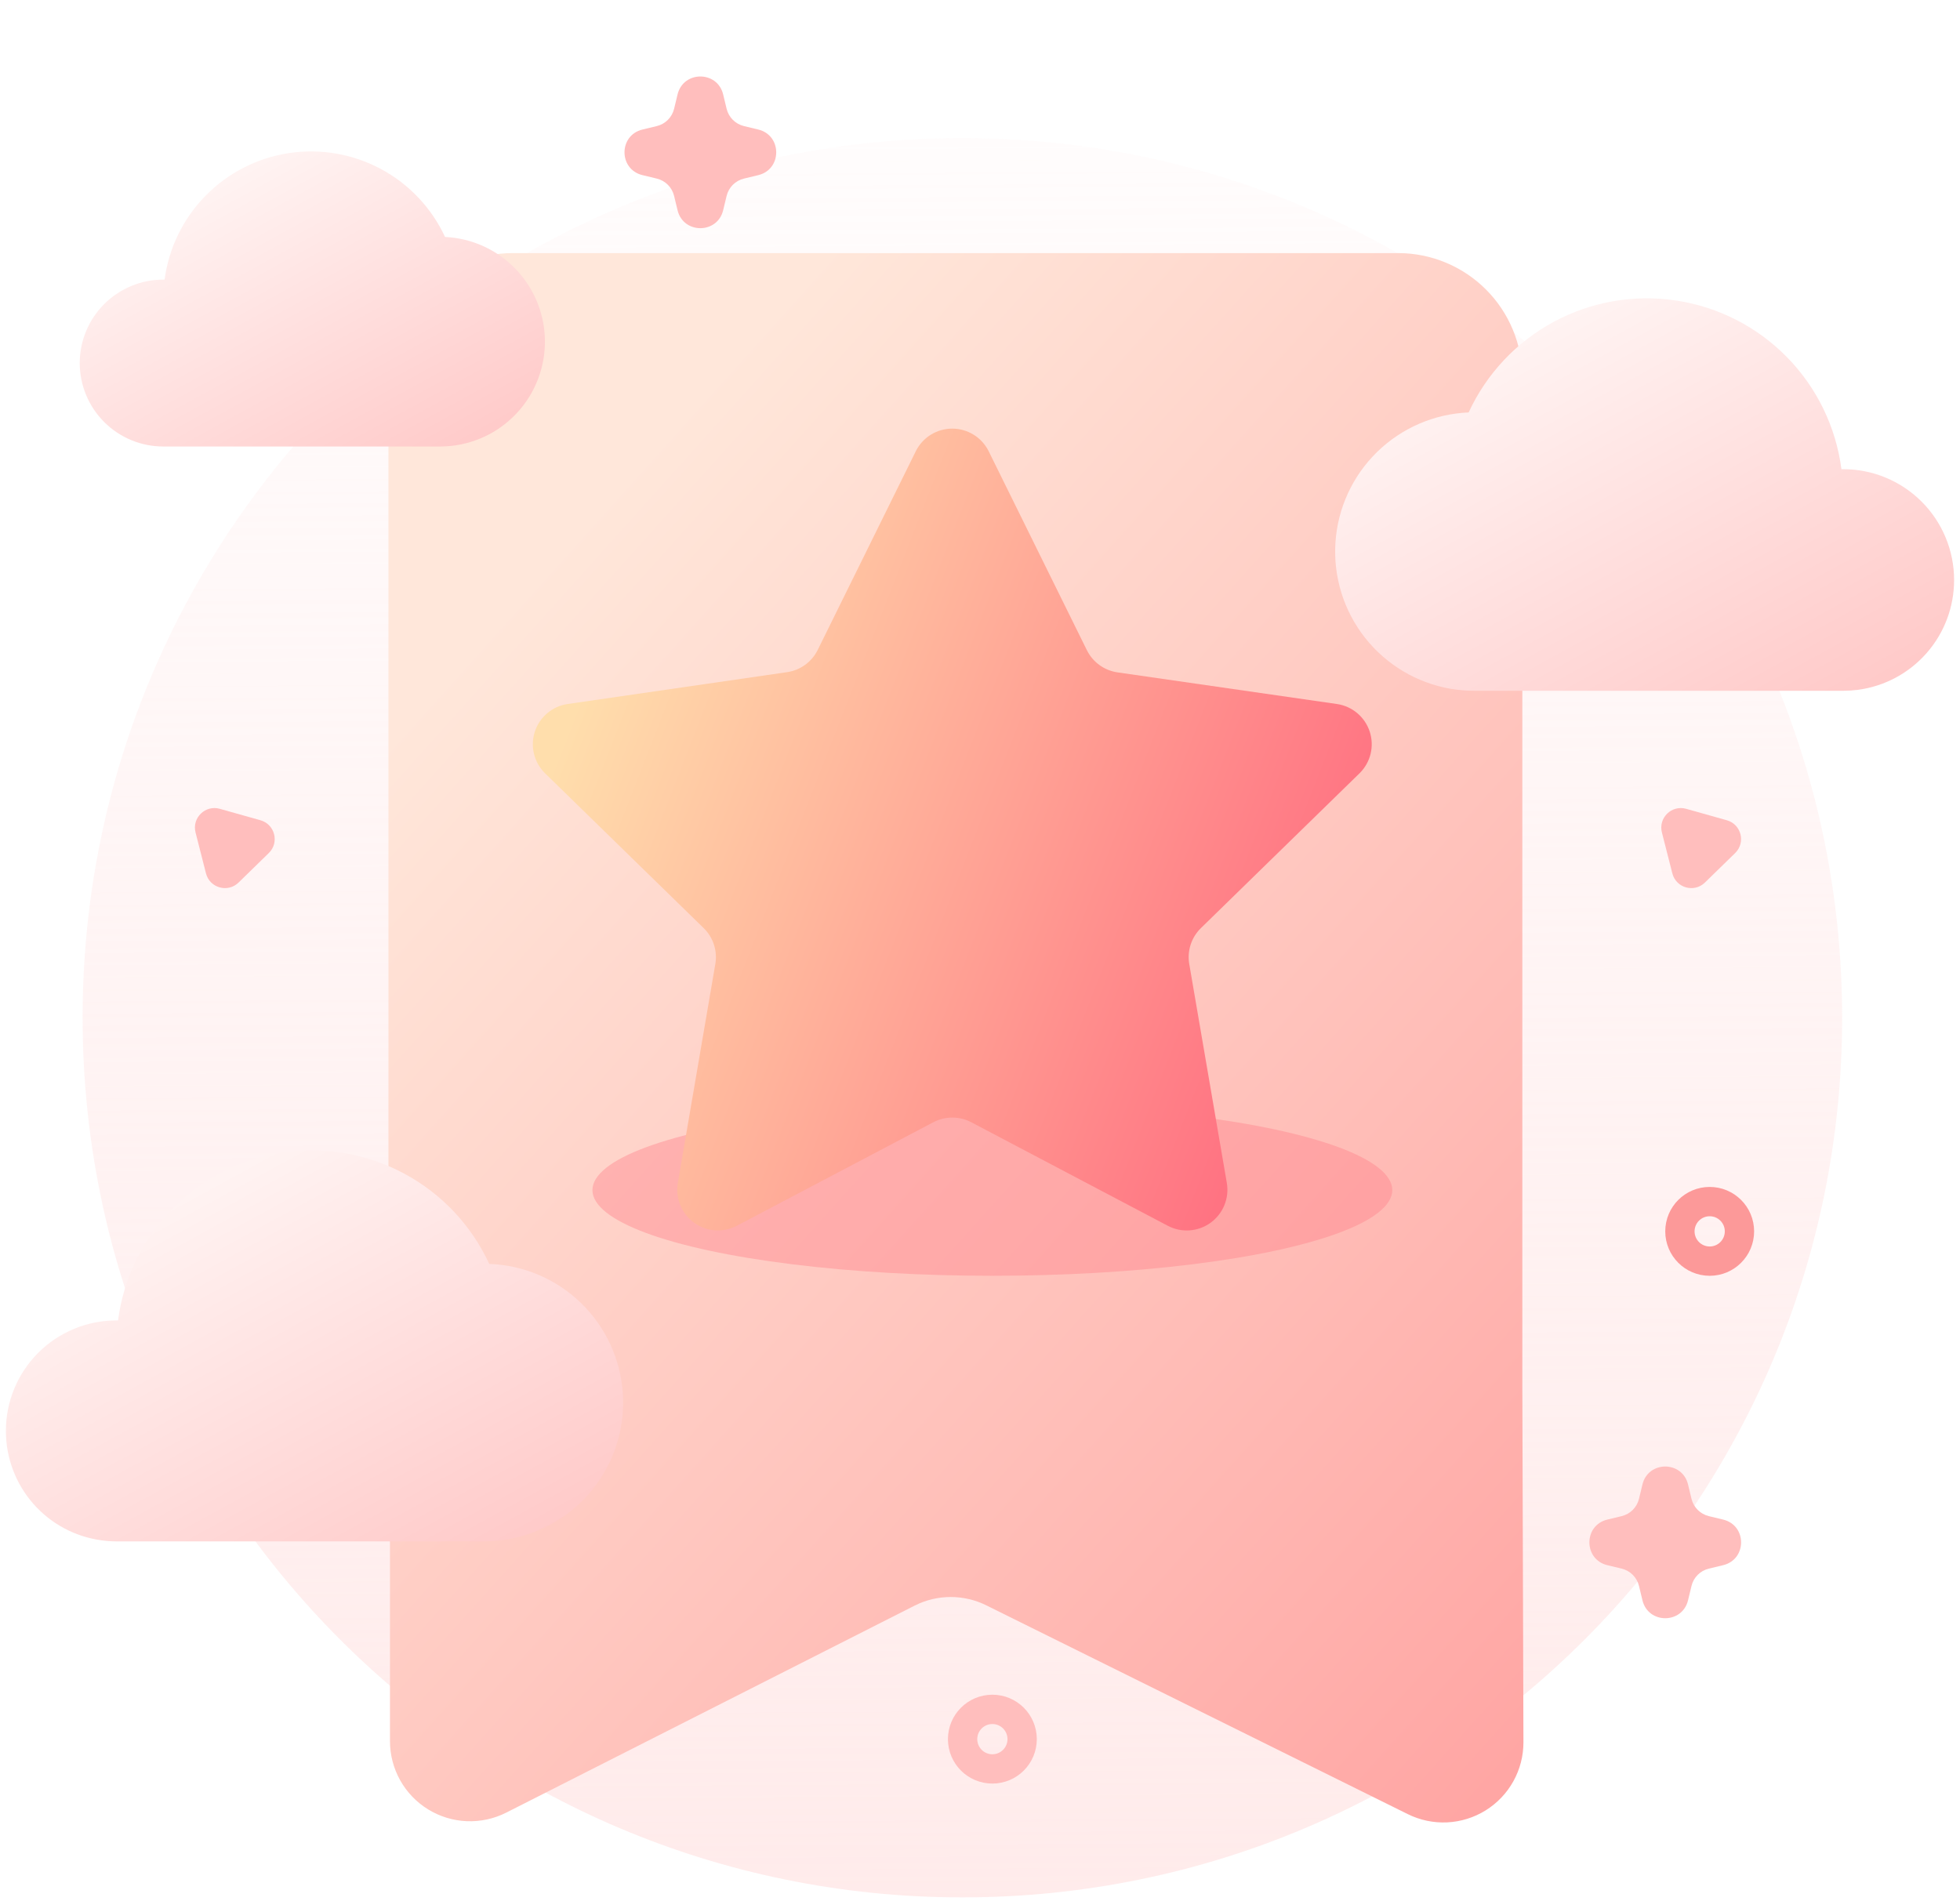 <svg width="166" height="161" viewBox="0 0 166 161" fill="none" xmlns="http://www.w3.org/2000/svg">
<path d="M81.507 160.714C122.658 160.714 156.017 127.354 156.017 86.203C156.017 45.052 122.658 11.693 81.507 11.693C40.356 11.693 6.996 45.052 6.996 86.203C6.996 127.354 40.356 160.714 81.507 160.714Z" fill="url(#paint0_linear_278_1443)"/>
<path d="M118.453 21.437H43.425C40.634 21.437 37.956 22.546 35.982 24.52C34.008 26.494 32.899 29.171 32.899 31.963V117.458H33.028V147.481C33.028 148.64 33.325 149.78 33.891 150.792C34.456 151.804 35.272 152.654 36.26 153.261C37.247 153.868 38.374 154.212 39.532 154.26C40.69 154.307 41.842 154.057 42.876 153.534L77.483 135.99C78.426 135.517 79.466 135.271 80.521 135.271C81.576 135.271 82.616 135.517 83.559 135.99L119.231 153.662C120.266 154.175 121.415 154.415 122.568 154.36C123.722 154.304 124.842 153.955 125.823 153.346C126.804 152.736 127.613 151.886 128.174 150.876C128.734 149.866 129.028 148.73 129.026 147.575L128.933 117.458V31.934C128.925 29.155 127.819 26.492 125.856 24.526C123.893 22.56 121.232 21.449 118.453 21.437Z" fill="url(#paint1_linear_278_1443)"/>
<path d="M165.5 49.126C165.503 51.402 164.677 53.6 163.178 55.312C161.679 57.024 159.609 58.133 157.353 58.431C156.941 58.483 156.526 58.51 156.11 58.512H124.891C124.214 58.51 123.538 58.454 122.87 58.345C120 57.85 117.415 56.311 115.612 54.024C113.809 51.737 112.916 48.864 113.104 45.958C113.292 43.052 114.549 40.319 116.632 38.284C118.715 36.248 121.477 35.056 124.386 34.935C125.894 31.66 128.426 28.965 131.6 27.256C134.773 25.546 138.417 24.915 141.981 25.458C145.544 26 148.835 27.687 151.357 30.264C153.878 32.84 155.493 36.166 155.958 39.741H156.1C157.333 39.739 158.556 39.98 159.696 40.451C160.836 40.922 161.873 41.613 162.746 42.485C163.619 43.356 164.312 44.392 164.784 45.531C165.257 46.671 165.5 47.893 165.5 49.126Z" fill="url(#paint2_linear_278_1443)"/>
<path d="M6.752 30.745C6.752 32.621 7.498 34.421 8.825 35.748C10.152 37.075 11.951 37.82 13.828 37.82H37.319C39.633 37.808 41.852 36.892 43.501 35.269C45.151 33.645 46.101 31.442 46.15 29.128C46.199 26.814 45.342 24.572 43.762 22.88C42.183 21.188 40.005 20.18 37.693 20.071C36.553 17.615 34.647 15.595 32.261 14.314C29.875 13.034 27.138 12.562 24.461 12.969C21.784 13.376 19.311 14.641 17.414 16.573C15.517 18.505 14.297 21 13.939 23.684H13.833C11.958 23.683 10.16 24.426 8.832 25.749C7.504 27.073 6.756 28.87 6.752 30.745Z" fill="url(#paint3_linear_278_1443)"/>
<g filter="url(#filter0_f_278_1443)">
<ellipse cx="84.047" cy="100.805" rx="33.871" ry="7.258" fill="#FF7C86" fill-opacity="0.39"/>
</g>
<path d="M83.723 38.197L92.05 55.068C92.297 55.568 92.662 56.001 93.114 56.329C93.565 56.657 94.089 56.87 94.641 56.951L113.255 59.635C113.885 59.731 114.476 60.001 114.962 60.414C115.448 60.826 115.81 61.366 116.008 61.972C116.206 62.578 116.231 63.227 116.082 63.847C115.932 64.467 115.613 65.033 115.161 65.483L101.711 78.611C101.311 79.001 101.012 79.481 100.84 80.012C100.668 80.543 100.627 81.108 100.723 81.658L103.904 100.196C104.013 100.829 103.942 101.481 103.7 102.077C103.458 102.673 103.054 103.189 102.534 103.567C102.013 103.945 101.398 104.169 100.756 104.215C100.115 104.261 99.473 104.127 98.904 103.827L82.255 95.055C81.761 94.796 81.211 94.661 80.653 94.661C80.095 94.661 79.545 94.796 79.051 95.055L62.402 103.827C61.833 104.125 61.192 104.258 60.552 104.212C59.911 104.165 59.297 103.94 58.777 103.562C58.258 103.184 57.854 102.669 57.612 102.074C57.37 101.479 57.3 100.829 57.408 100.196L60.583 81.658C60.679 81.108 60.638 80.543 60.466 80.012C60.294 79.481 59.995 79.001 59.595 78.611L46.145 65.483C45.693 65.033 45.374 64.467 45.224 63.847C45.075 63.227 45.1 62.578 45.298 61.972C45.496 61.366 45.858 60.826 46.344 60.414C46.83 60.001 47.421 59.731 48.051 59.635L66.665 56.933C67.217 56.853 67.741 56.639 68.192 56.311C68.644 55.983 69.008 55.55 69.255 55.05L77.583 38.179C77.873 37.614 78.313 37.139 78.856 36.808C79.399 36.477 80.023 36.303 80.658 36.305C81.294 36.307 81.917 36.485 82.458 36.819C82.999 37.152 83.437 37.629 83.723 38.197Z" fill="url(#paint4_linear_278_1443)"/>
<path d="M0.5 121.209C0.499 123.475 1.322 125.664 2.815 127.369C4.308 129.073 6.37 130.176 8.617 130.473C9.025 130.53 9.437 130.559 9.85 130.559H40.932C41.609 130.558 42.285 130.502 42.953 130.392C45.827 129.914 48.421 128.385 50.231 126.103C52.041 123.82 52.939 120.946 52.75 118.039C52.561 115.132 51.299 112.399 49.208 110.37C47.118 108.341 44.349 107.161 41.437 107.058C39.934 103.8 37.412 101.118 34.252 99.418C31.092 97.717 27.465 97.089 23.917 97.629C20.37 98.169 17.093 99.848 14.583 102.412C12.072 104.976 10.462 108.286 9.996 111.844H9.85C8.621 111.844 7.404 112.087 6.268 112.557C5.133 113.028 4.102 113.718 3.233 114.588C2.365 115.458 1.676 116.49 1.207 117.627C0.738 118.763 0.498 119.98 0.5 121.209Z" fill="url(#paint5_linear_278_1443)"/>
<path d="M140.753 70.511C140.438 69.276 141.578 68.164 142.805 68.508L146.249 69.477C147.476 69.821 147.87 71.365 146.958 72.255L144.397 74.754C143.485 75.644 141.952 75.213 141.637 73.978L140.753 70.511Z" fill="#FFBEBD"/>
<path d="M16.561 70.511C16.246 69.276 17.386 68.164 18.613 68.508L22.058 69.477C23.284 69.821 23.678 71.365 22.766 72.255L20.205 74.754C19.293 75.644 17.76 75.213 17.445 73.978L16.561 70.511Z" fill="#FFBEBD"/>
<path d="M57.385 7.999C57.875 5.972 60.758 5.972 61.247 7.999L61.54 9.214C61.715 9.938 62.281 10.504 63.005 10.679L64.221 10.972C66.248 11.461 66.248 14.345 64.221 14.834L63.005 15.127C62.281 15.302 61.715 15.868 61.54 16.592L61.247 17.808C60.758 19.834 57.875 19.834 57.385 17.808L57.092 16.592C56.917 15.868 56.352 15.302 55.627 15.127L54.412 14.834C52.385 14.345 52.385 11.461 54.412 10.972L55.627 10.679C56.352 10.504 56.917 9.938 57.092 9.214L57.385 7.999Z" fill="#FFBEBD"/>
<path d="M86.57 147.31C86.57 148.703 85.44 149.832 84.048 149.832C82.655 149.832 81.526 148.703 81.526 147.31C81.526 145.917 82.655 144.788 84.048 144.788C85.44 144.788 86.57 145.917 86.57 147.31Z" stroke="#FFBEBD" stroke-width="2.483"/>
<path d="M139.105 125.739C139.594 123.712 142.477 123.712 142.967 125.739L143.26 126.955C143.435 127.679 144.001 128.245 144.725 128.42L145.94 128.713C147.967 129.202 147.967 132.085 145.94 132.575L144.725 132.868C144.001 133.043 143.435 133.608 143.26 134.333L142.967 135.548C142.477 137.575 139.594 137.575 139.105 135.548L138.812 134.333C138.637 133.608 138.071 133.043 137.347 132.868L136.131 132.575C134.105 132.085 134.105 129.202 136.131 128.713L137.347 128.42C138.071 128.245 138.637 127.679 138.812 126.955L139.105 125.739Z" fill="#FFBEBD"/>
<circle cx="144.8" cy="104.3" r="2.522" stroke="#FC9999" stroke-width="2.483"/>
<defs>
<filter id="filter0_f_278_1443" x="29.486" y="72.857" width="109.122" height="55.897" filterUnits="userSpaceOnUse" color-interpolation-filters="sRGB">
<feFlood flood-opacity="0" result="BackgroundImageFix"/>
<feBlend mode="normal" in="SourceGraphic" in2="BackgroundImageFix" result="shape"/>
<feGaussianBlur stdDeviation="10.345" result="effect1_foregroundBlur_278_1443"/>
</filter>
<linearGradient id="paint0_linear_278_1443" x1="80.932" y1="-12.569" x2="82.459" y2="249.1" gradientUnits="userSpaceOnUse">
<stop stop-color="#FFE1E1" stop-opacity="0"/>
<stop offset="1" stop-color="#FFE1E0"/>
</linearGradient>
<linearGradient id="paint1_linear_278_1443" x1="152.413" y1="161.214" x2="37.168" y2="57.665" gradientUnits="userSpaceOnUse">
<stop stop-color="#FF9999"/>
<stop offset="1" stop-color="#FFE7DA"/>
</linearGradient>
<linearGradient id="paint2_linear_278_1443" x1="155.552" y1="72.849" x2="129.477" y2="25.269" gradientUnits="userSpaceOnUse">
<stop stop-color="#FFBEBD"/>
<stop offset="1" stop-color="#FFF6F5"/>
</linearGradient>
<linearGradient id="paint3_linear_278_1443" x1="38.675" y1="48.599" x2="19.067" y2="12.832" gradientUnits="userSpaceOnUse">
<stop stop-color="#FFBEBD"/>
<stop offset="1" stop-color="#FFF6F5"/>
</linearGradient>
<linearGradient id="paint4_linear_278_1443" x1="50.861" y1="54.527" x2="178.086" y2="104.162" gradientUnits="userSpaceOnUse">
<stop stop-color="#FFDEAC"/>
<stop offset="0.704" stop-color="#FF426F"/>
</linearGradient>
<linearGradient id="paint5_linear_278_1443" x1="42.854" y1="144.842" x2="16.891" y2="97.42" gradientUnits="userSpaceOnUse">
<stop stop-color="#FFBEBD"/>
<stop offset="1" stop-color="#FFF6F5"/>
</linearGradient>
</defs>
</svg>
